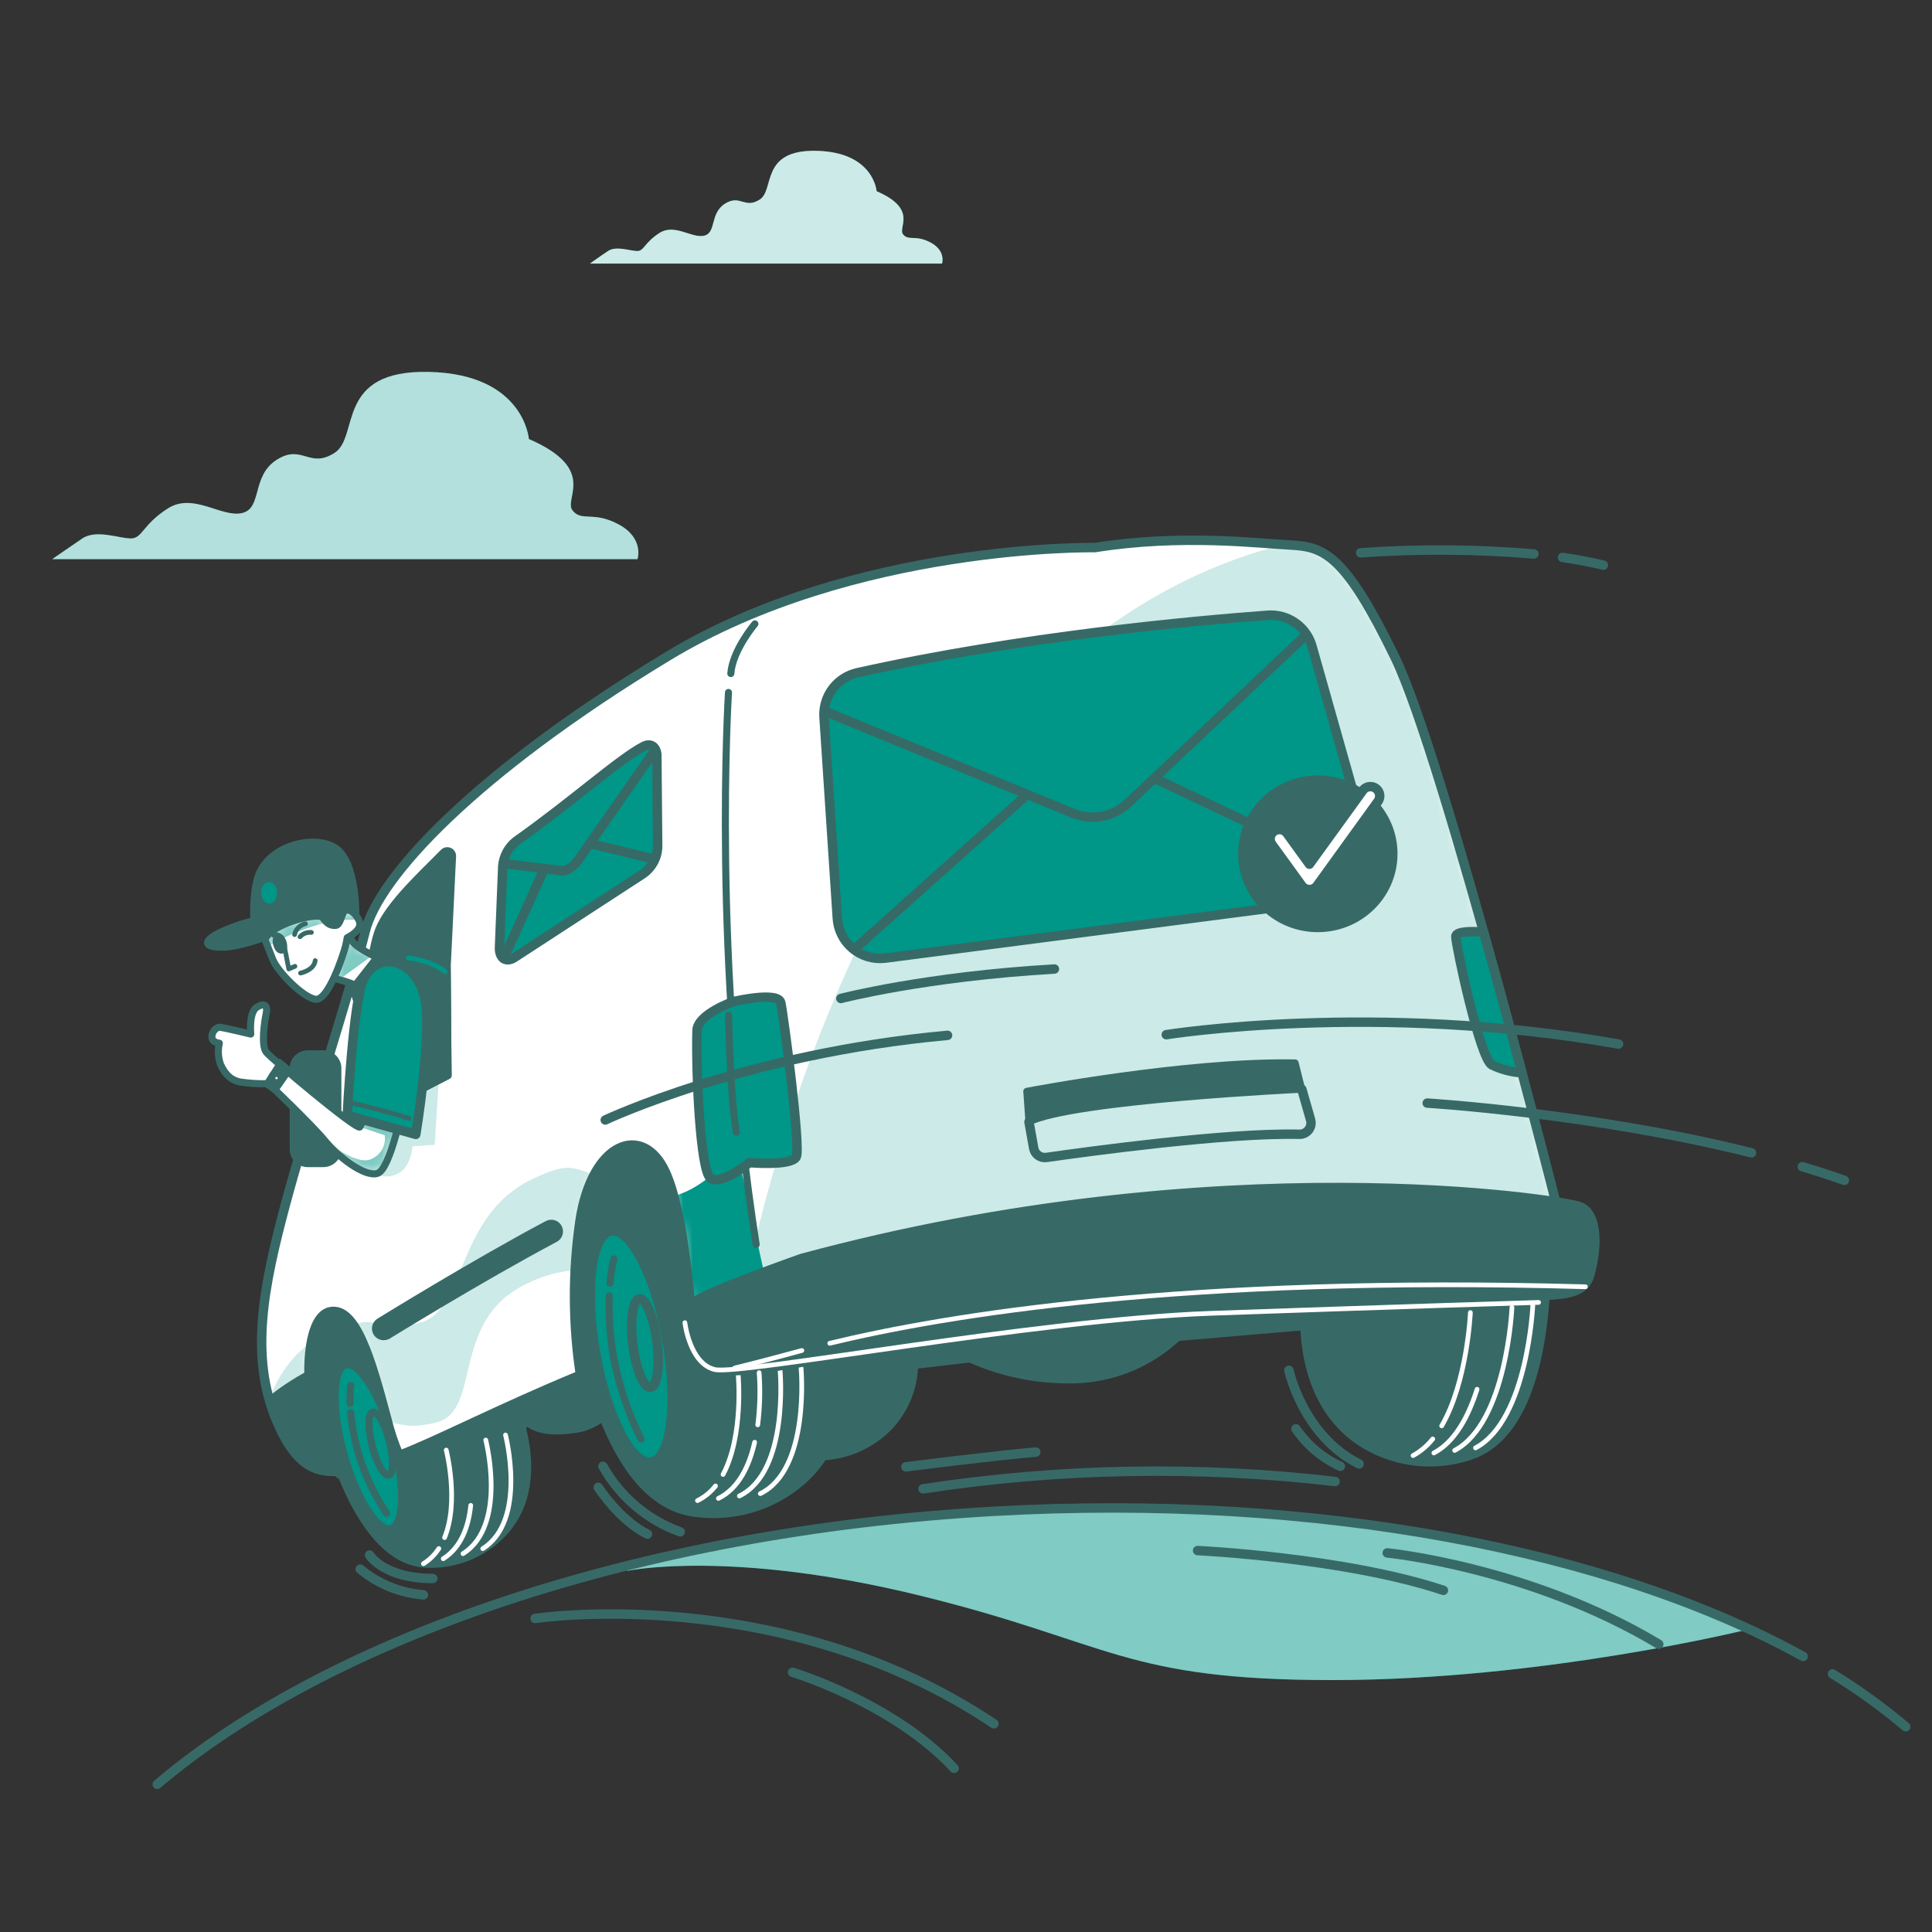<svg width="205" height="205" viewBox="0 0 205 205" fill="none" xmlns="http://www.w3.org/2000/svg">
<rect x="0" y="0" width="205" height="205" fill="#333333" stroke="none"/>
<path d="M157.548 119.943V119.913C153.494 118.566 147.274 119.024 146.35 119.575C145.368 120.233 144.524 121.077 143.866 122.059C141.682 125.157 140.117 128.647 139.255 132.338L95.163 136.437C93.538 132.929 91.089 129.785 88.63 127.887C87.927 127.298 87.117 126.851 86.245 126.57C85.861 126.524 85.472 126.538 85.093 126.61C83.493 121.975 81.227 117.503 78.395 117.22C72.434 116.624 62.03 118.621 59.193 124.404C56.357 130.187 55.467 144.624 55.467 144.624L53.48 146.612C52.031 143.788 50.015 141.293 47.558 139.284C46.858 138.692 46.047 138.245 45.173 137.967C44.676 137.828 42.689 138.136 40.608 138.817C40.523 138.737 40.444 138.658 40.354 138.583C38.367 136.919 34.293 136.01 32.017 140.253C29.742 144.495 32.475 152.529 33.836 154.347C34.497 155.276 35.326 156.073 36.28 156.697C37.885 160.672 40.752 165.739 45.163 165.973C46.674 166.054 48.185 165.81 49.594 165.256C51.002 164.702 52.275 163.852 53.326 162.763C56.188 159.782 56.496 155.594 55.418 151.495L55.88 150.82C55.88 150.82 56.908 152.285 60.848 151.694C61.99 151.577 63.073 151.128 63.963 150.402C65.811 155.117 68.797 159.842 73.541 160.547C75.578 160.859 77.657 160.728 79.638 160.164C81.62 159.6 83.456 158.616 85.023 157.278C85.934 156.492 86.728 155.58 87.383 154.571C90.039 154.424 92.542 153.278 94.388 151.361C96.04 149.6 96.984 147.292 97.041 144.878L102.908 144.192C106.592 145.835 110.61 146.587 114.638 146.388C118.495 146.14 122.147 144.56 124.967 141.917L138.336 140.774C138.56 145.956 140.423 150.711 144.795 153.329C146.469 154.328 148.339 154.952 150.278 155.159C152.216 155.366 154.176 155.15 156.023 154.526C162.189 152.459 163.649 143.298 164.047 137.729C164.663 128.786 161.811 121.21 157.548 119.943Z" fill="#376A66" stroke="#376A66" stroke-width="0.75" stroke-linecap="round" stroke-linejoin="round"/>
<path d="M75.921 157.671C75.408 158.326 74.755 158.858 74.008 159.226" stroke="white" stroke-width="0.5" stroke-linecap="round" stroke-linejoin="round"/>
<path d="M78.33 145.897C78.33 145.897 78.922 152.355 76.721 156.454" stroke="white" stroke-width="0.5" stroke-linecap="round" stroke-linejoin="round"/>
<path d="M80.074 153.031C79.513 155.515 78.395 157.925 76.229 158.993" stroke="white" stroke-width="0.5" stroke-linecap="round" stroke-linejoin="round"/>
<path d="M82.772 145.405C82.772 145.405 83.766 156.141 78.455 158.734" stroke="white" stroke-width="0.5" stroke-linecap="round" stroke-linejoin="round"/>
<path d="M84.998 145.156C84.998 145.156 85.992 155.897 80.676 158.486" stroke="white" stroke-width="0.5" stroke-linecap="round" stroke-linejoin="round"/>
<path d="M152.024 152.683C151.453 153.404 150.743 154.004 149.937 154.447" stroke="white" stroke-width="0.5" stroke-linecap="round" stroke-linejoin="round"/>
<path d="M156.018 139.274C156.018 139.274 155.7 146.622 152.972 151.297" stroke="white" stroke-width="0.5" stroke-linecap="round" stroke-linejoin="round"/>
<path d="M156.728 147.412C155.834 150.239 154.403 152.981 152.143 154.173" stroke="white" stroke-width="0.5" stroke-linecap="round" stroke-linejoin="round"/>
<path d="M160.429 138.728C160.429 138.728 159.898 150.969 154.348 153.9" stroke="white" stroke-width="0.5" stroke-linecap="round" stroke-linejoin="round"/>
<path d="M162.645 138.459C162.645 138.459 162.114 150.696 156.564 153.632" stroke="white" stroke-width="0.5" stroke-linecap="round" stroke-linejoin="round"/>
<path d="M46.564 164.314C46.141 164.961 45.584 165.51 44.929 165.923" stroke="white" stroke-width="0.5" stroke-linecap="round" stroke-linejoin="round"/>
<path d="M47.349 153.865C47.349 153.865 48.75 159.33 47.17 163.151" stroke="white" stroke-width="0.5" stroke-linecap="round" stroke-linejoin="round"/>
<path d="M49.948 159.733C49.724 161.944 48.954 164.17 47.032 165.392" stroke="white" stroke-width="0.5" stroke-linecap="round" stroke-linejoin="round"/>
<path d="M51.542 152.802C51.542 152.802 53.877 161.869 49.128 164.855" stroke="white" stroke-width="0.5" stroke-linecap="round" stroke-linejoin="round"/>
<path d="M53.639 152.266C53.639 152.266 55.979 161.332 51.224 164.323" stroke="white" stroke-width="0.5" stroke-linecap="round" stroke-linejoin="round"/>
<path d="M70.764 142.215C71.946 148.977 71.206 154.76 69.119 155.132C67.032 155.505 64.375 150.308 63.192 143.546C62.01 136.785 62.75 131.002 64.842 130.629C66.933 130.257 69.581 135.448 70.764 142.215Z" fill="#009688" stroke="#376A66" stroke-linecap="round" stroke-linejoin="round"/>
<path d="M69.711 142.359C70.038 144.953 69.735 147.124 69.025 147.213C68.314 147.303 67.48 145.276 67.152 142.682C66.824 140.089 67.152 137.913 67.838 137.823C68.523 137.734 69.383 139.766 69.711 142.359Z" fill="#009688" stroke="#376A66" stroke-linecap="round" stroke-linejoin="round"/>
<path d="M64.728 136.159C64.799 135.288 64.936 134.425 65.14 133.576" stroke="#376A66" stroke-width="0.75" stroke-linecap="round" stroke-linejoin="round"/>
<path d="M68.022 152.693C66.647 149.94 65.664 147.009 65.101 143.984C64.727 141.844 64.575 139.671 64.649 137.5" stroke="#376A66" stroke-width="0.75" stroke-linecap="round" stroke-linejoin="round"/>
<path d="M41.525 162.31C43.027 161.894 43.152 157.615 41.804 152.752C40.457 147.889 38.147 144.285 36.645 144.701C35.143 145.117 35.018 149.397 36.366 154.259C37.713 159.122 40.023 162.727 41.525 162.31Z" fill="#009688" stroke="#376A66" stroke-linecap="round" stroke-linejoin="round"/>
<path d="M41.313 152.946C41.785 154.794 41.761 156.394 41.254 156.523C40.747 156.653 39.962 155.256 39.49 153.413C39.018 151.57 39.043 149.96 39.55 149.836C40.056 149.712 40.841 151.098 41.313 152.946Z" stroke="#376A66" stroke-width="0.75" stroke-linecap="round" stroke-linejoin="round"/>
<path d="M37.149 148.907C37.122 148.271 37.143 147.633 37.214 147" stroke="#376A66" stroke-width="0.75" stroke-linecap="round" stroke-linejoin="round"/>
<path d="M41.02 160.578C39.777 158.709 38.802 156.675 38.123 154.536C37.659 153.022 37.352 151.463 37.209 149.886" stroke="#376A66" stroke-width="0.75" stroke-linecap="round" stroke-linejoin="round"/>
<path d="M148.024 69.764C142.788 58.959 140.527 58.02 137.045 57.841C133.562 57.662 125.34 56.638 116.178 58.104C116.178 58.104 90.622 57.657 70.849 69.635C50.206 82.14 40.16 93.125 38.754 98.818C37.348 104.512 32.549 119.347 30.274 127.852C27.998 136.358 26.448 143.85 29.35 150.736C31.103 154.899 32.971 156.151 35.371 156.131C35.004 155.472 34.68 154.79 34.402 154.089C32.017 148.182 32.306 139.731 35.028 139.185C37.751 138.638 39.375 144.297 41.02 150.467C41.346 151.827 41.788 153.157 42.341 154.442C46.41 152.907 52.929 149.474 61.593 145.907C60.77 140.487 60.752 134.976 61.538 129.551C62.82 121.071 68.24 119.198 70.6 124.36C72.553 128.612 73.278 138.131 73.472 141.341C76.95 140.143 79.861 139.353 81.654 139.244C81.654 139.244 111.305 132.547 133.16 132.011C155.015 131.474 165.949 130.952 165.949 130.952C165.949 130.952 153.261 80.55 148.024 69.764Z" fill="white"/>
<mask id="mask0_25_1136" style="mask-type:luminance" maskUnits="userSpaceOnUse" x="27" y="57" width="139" height="100">
<path d="M148.024 69.764C142.788 58.959 140.527 58.02 137.045 57.841C133.562 57.662 125.34 56.638 116.178 58.104C116.178 58.104 90.622 57.657 70.849 69.635C50.206 82.14 40.16 93.125 38.754 98.818C37.348 104.512 32.549 119.347 30.274 127.852C27.998 136.358 26.448 143.85 29.35 150.736C31.103 154.899 32.971 156.151 35.371 156.131C35.004 155.472 34.68 154.79 34.402 154.089C32.017 148.182 32.306 139.731 35.028 139.185C37.751 138.638 39.375 144.297 41.02 150.467C41.346 151.827 41.788 153.157 42.341 154.442C46.41 152.907 52.929 149.474 61.593 145.907C60.77 140.487 60.752 134.976 61.538 129.551C62.82 121.071 68.24 119.198 70.6 124.36C72.553 128.612 73.278 138.131 73.472 141.341C76.95 140.143 79.861 139.353 81.654 139.244C81.654 139.244 111.305 132.547 133.16 132.011C155.015 131.474 165.949 130.952 165.949 130.952C165.949 130.952 153.261 80.55 148.024 69.764Z" fill="white"/>
</mask>
<g mask="url(#mask0_25_1136)">
<path d="M78.152 121.9C78.152 121.9 75.146 126.014 71.49 126.893C72.781 131.633 73.313 138.648 73.477 141.301C76.582 140.233 79.22 139.483 81.028 139.264C81.292 137.714 81.451 136.725 81.451 136.725L78.152 121.9Z" fill="#009688"/>
<path opacity="0.2" d="M41.149 150.914C42.531 151.053 43.45 151.65 46.257 150.949C51.225 149.712 47.653 140.123 55.895 136.209C57.495 135.402 59.236 134.913 61.022 134.768C61.096 133.013 61.262 131.264 61.519 129.526C61.738 127.82 62.242 126.162 63.009 124.623C60.759 123.932 60.351 123.271 56.516 125.095C48.269 129.01 49.506 139.11 44.562 140.347C40.618 141.341 40.399 139.756 37.403 140.491C38.804 142.478 39.887 146.349 40.98 150.427C41.065 150.611 41.105 150.745 41.149 150.914Z" fill="#009688"/>
<g style="mix-blend-mode:multiply">
<path opacity="0.2" d="M33.036 142.424C30.726 144.014 29.35 146.398 28.565 148.411C28.778 149.204 29.04 149.984 29.35 150.746C31.104 154.909 32.972 156.161 35.371 156.141C35.004 155.482 34.681 154.8 34.403 154.099C32.887 150.338 32.48 145.554 33.036 142.424Z" fill="#009688"/>
</g>
<g style="mix-blend-mode:multiply" opacity="0.2">
<path d="M137.045 57.841L136.145 57.786C99.912 67.057 85.172 110.727 80.099 131.772C80.373 133.864 80.671 135.916 80.994 137.913C81.61 137.794 81.182 139.244 81.654 139.219C81.654 139.219 111.304 132.522 133.159 131.986C155.014 131.449 165.949 130.928 165.949 130.928C165.949 130.928 153.261 80.55 148.024 69.764C142.788 58.978 140.527 58 137.045 57.841Z" fill="#009688"/>
</g>
</g>
<path d="M148.024 69.764C142.788 58.959 140.527 58.02 137.045 57.841C133.562 57.662 125.34 56.638 116.178 58.104C116.178 58.104 90.622 57.657 70.849 69.635C50.206 82.14 40.16 93.125 38.754 98.818C37.348 104.512 32.549 119.347 30.274 127.852C27.998 136.358 26.448 143.85 29.35 150.736C31.103 154.899 32.971 156.151 35.371 156.131C35.004 155.472 34.68 154.79 34.402 154.089C32.017 148.182 32.306 139.731 35.028 139.185C37.751 138.638 39.375 144.297 41.02 150.467C41.346 151.827 41.788 153.157 42.341 154.442C46.41 152.907 52.929 149.474 61.593 145.907C60.77 140.487 60.752 134.976 61.538 129.551C62.82 121.071 68.24 119.198 70.6 124.36C72.553 128.612 73.278 138.131 73.472 141.341C76.95 140.143 79.861 139.353 81.654 139.244C81.654 139.244 111.305 132.547 133.16 132.011C155.015 131.474 165.949 130.952 165.949 130.952C165.949 130.952 153.261 80.55 148.024 69.764Z" stroke="#376A66" stroke-linecap="round" stroke-linejoin="round"/>
<path opacity="0.2" d="M39.569 124.295C39.91 124.579 40.325 124.759 40.766 124.815C41.206 124.87 41.653 124.798 42.053 124.608C43.618 123.982 43.777 121.627 43.777 121.627L46.122 121.473L46.594 114.115L41.427 116.147C41.427 116.147 40.041 123.356 39.569 124.295Z" fill="#009688"/>
<path d="M32.792 145.812C31.309 146.601 29.906 147.532 28.604 148.594C28.81 149.322 29.059 150.037 29.349 150.736C31.103 154.899 32.971 156.151 35.371 156.131C35.004 155.472 34.68 154.79 34.402 154.089C33.383 151.446 32.839 148.644 32.792 145.812Z" fill="#376A66" stroke="#376A66" stroke-width="0.75" stroke-linecap="round" stroke-linejoin="round"/>
<path d="M40.706 141.708C40.572 141.708 40.44 141.671 40.325 141.602C40.209 141.533 40.115 141.434 40.051 141.316C39.96 141.144 39.941 140.944 39.997 140.758C40.052 140.572 40.179 140.416 40.349 140.322C40.468 140.258 50.136 134.266 58.145 130.008C58.231 129.962 58.326 129.934 58.423 129.924C58.521 129.915 58.619 129.925 58.713 129.954C58.806 129.982 58.894 130.029 58.969 130.091C59.045 130.153 59.107 130.23 59.153 130.316C59.199 130.403 59.228 130.498 59.237 130.595C59.247 130.692 59.237 130.791 59.208 130.884C59.179 130.978 59.133 131.065 59.071 131.141C59.008 131.216 58.932 131.279 58.845 131.325C50.842 135.578 41.178 141.564 41.059 141.629C40.95 141.685 40.829 141.713 40.706 141.708Z" fill="#376A66" stroke="#376A66" stroke-miterlimit="10"/>
<path d="M53.346 91.907L53.003 100.438C52.929 101.6 53.604 102.162 54.494 101.66L68.231 92.717C68.736 92.365 69.143 91.89 69.414 91.338C69.685 90.785 69.811 90.172 69.781 89.557L69.696 80.043C69.597 79.179 69.011 78.826 68.29 79.199C65.707 80.535 60.719 85.056 54.757 89.264C54.353 89.584 54.019 89.984 53.776 90.439C53.534 90.894 53.387 91.394 53.346 91.907Z" fill="#009688" stroke="#376A66" stroke-linecap="round" stroke-linejoin="round"/>
<path d="M62.627 89.503L69.338 91.142" stroke="#376A66" stroke-linecap="round" stroke-linejoin="round"/>
<path d="M53.445 101.7L57.589 92.549" stroke="#376A66" stroke-linecap="round" stroke-linejoin="round"/>
<path d="M53.425 91.624L59.516 92.384C60.147 92.479 60.932 91.957 61.503 91.053L69.452 79.671" stroke="#376A66" stroke-linecap="round" stroke-linejoin="round"/>
<path d="M87.432 76.059L88.843 97.422C88.879 98.039 89.041 98.641 89.319 99.193C89.596 99.745 89.983 100.235 90.456 100.633C90.928 101.03 91.477 101.327 92.069 101.505C92.66 101.684 93.282 101.74 93.896 101.67L141.352 95.509C142.005 95.434 142.635 95.217 143.197 94.875C143.759 94.532 144.24 94.072 144.606 93.525C144.973 92.979 145.217 92.359 145.32 91.709C145.424 91.059 145.385 90.394 145.207 89.761L139.215 68.577C138.932 67.57 138.309 66.692 137.452 66.092C136.596 65.492 135.558 65.206 134.515 65.283C126.825 65.849 108.378 67.504 90.964 71.384C89.919 71.621 88.991 72.221 88.344 73.076C87.698 73.932 87.375 74.988 87.432 76.059Z" fill="#009688" stroke="#376A66" stroke-linecap="round" stroke-linejoin="round"/>
<path d="M122.707 82.682L144.373 92.946" stroke="#376A66" stroke-linecap="round" stroke-linejoin="round"/>
<path d="M90.642 100.731L108.939 84.356" stroke="#376A66" stroke-linecap="round" stroke-linejoin="round"/>
<path d="M87.591 75.498L113.848 86.293C114.834 86.696 115.916 86.804 116.962 86.604C118.007 86.403 118.973 85.904 119.74 85.166L138.455 67.494" stroke="#376A66" stroke-linecap="round" stroke-linejoin="round"/>
<path d="M140.029 98.533C144.489 98.423 148.017 94.781 147.909 90.398C147.801 86.014 144.098 82.55 139.638 82.66C135.178 82.769 131.649 86.412 131.757 90.795C131.865 95.178 135.568 98.643 140.029 98.533Z" fill="#376A66" stroke="#376A66" stroke-width="0.75" stroke-linecap="round" stroke-linejoin="round"/>
<path d="M138.963 94.386H138.938C138.781 94.387 138.626 94.35 138.486 94.279C138.347 94.209 138.225 94.106 138.133 93.979L134.958 89.597C134.803 89.384 134.74 89.118 134.781 88.857C134.823 88.597 134.966 88.363 135.179 88.209C135.393 88.054 135.659 87.99 135.919 88.031C136.18 88.073 136.413 88.216 136.568 88.43L138.938 91.699L144.601 83.874C144.756 83.66 144.99 83.517 145.25 83.476C145.51 83.434 145.777 83.498 145.99 83.653C146.204 83.808 146.347 84.041 146.388 84.301C146.43 84.562 146.366 84.828 146.211 85.041L139.753 93.984C139.661 94.108 139.542 94.208 139.405 94.278C139.268 94.348 139.116 94.385 138.963 94.386Z" fill="white" stroke="#376A66" stroke-linecap="round" stroke-linejoin="round"/>
<path d="M108.954 115.799C108.954 115.799 125.846 112.56 137.422 112.789L138.118 115.571C138.118 115.571 113.813 116.723 109.183 119.048L108.954 115.799Z" fill="#376A66" stroke="#376A66" stroke-width="0.75" stroke-linecap="round" stroke-linejoin="round"/>
<path d="M109.183 119.039L109.68 121.821C109.731 122.131 109.902 122.408 110.155 122.594C110.409 122.78 110.725 122.859 111.036 122.814C115.274 122.208 130.149 120.166 137.864 120.355C138.054 120.361 138.243 120.322 138.415 120.241C138.587 120.16 138.738 120.04 138.854 119.889C138.971 119.739 139.051 119.564 139.087 119.377C139.123 119.19 139.114 118.998 139.061 118.815L138.137 115.581" stroke="#376A66" stroke-linecap="round" stroke-linejoin="round"/>
<path d="M47.543 114.125L47.449 102.649L48.02 90.849C48.024 90.737 47.994 90.625 47.934 90.529C47.874 90.434 47.786 90.359 47.683 90.313C47.579 90.268 47.465 90.255 47.354 90.277C47.243 90.298 47.141 90.352 47.061 90.432C44.925 92.618 41.268 95.927 40.185 98.639C38.779 102.152 37.115 119.441 37.115 119.441L47.543 114.125Z" fill="#376A66" stroke="#376A66" stroke-width="0.75" stroke-linecap="round" stroke-linejoin="round"/>
<path d="M34.313 111.82H32.648C31.801 111.82 31.113 112.507 31.113 113.355V121.93C31.113 122.778 31.801 123.465 32.648 123.465H34.313C35.161 123.465 35.848 122.778 35.848 121.93V113.355C35.848 112.507 35.161 111.82 34.313 111.82Z" fill="#376A66" stroke="#376A66" stroke-width="0.75" stroke-linecap="round" stroke-linejoin="round"/>
<path d="M35.361 103.811C36.149 103.962 36.918 104.197 37.656 104.512C38.268 104.813 38.824 105.216 39.301 105.704L41.785 102.42C41.785 102.42 38.143 100.895 37.453 99.966L36.767 99.032L35.361 103.811Z" fill="white"/>
<mask id="mask1_25_1136" style="mask-type:luminance" maskUnits="userSpaceOnUse" x="35" y="99" width="7" height="7">
<path d="M35.361 103.811C36.149 103.962 36.918 104.197 37.656 104.512C38.268 104.813 38.824 105.216 39.301 105.704L41.785 102.42C41.785 102.42 38.143 100.895 37.453 99.966L36.767 99.032L35.361 103.811Z" fill="white"/>
</mask>
<g mask="url(#mask1_25_1136)">
<g style="mix-blend-mode:multiply" opacity="0.5">
<path d="M37.448 99.966L36.807 99.076L36.732 99.126L35.361 103.796C35.361 103.796 35.624 103.846 35.997 103.935L39.549 101.362C38.773 101.022 38.062 100.549 37.448 99.966Z" fill="#009688"/>
</g>
</g>
<path d="M35.361 103.811C36.149 103.962 36.918 104.197 37.656 104.512C38.268 104.813 38.824 105.216 39.301 105.704L41.785 102.42C41.785 102.42 38.143 100.895 37.453 99.966L36.767 99.032L35.361 103.811Z" stroke="#376A66" stroke-width="0.75" stroke-linecap="round" stroke-linejoin="round"/>
<path d="M40.607 101.024L37.572 104.894L37.984 106.211L42.609 101.406L40.607 101.024Z" fill="#009688" stroke="#376A66" stroke-linecap="round" stroke-linejoin="round"/>
<path d="M35.748 90.089C33.697 88.499 28.351 89.513 27.302 93.279C26.657 95.599 27.014 99.077 27.014 99.077L33.105 97.785L33.602 98.535C34.596 100.025 36.747 99.032 37.303 98.535C37.606 98.272 37.587 97.497 37.507 96.856L37.751 96.801C37.751 96.801 37.795 91.684 35.748 90.089Z" fill="#376A66" stroke="#376A66" stroke-width="0.75" stroke-linecap="round" stroke-linejoin="round"/>
<path d="M33.473 97.328C30.8 97.03 28.094 97.287 25.524 98.083C21.55 99.415 20.939 100.567 23.785 100.498C26.632 100.428 33.473 97.328 33.473 97.328Z" fill="#376A66" stroke="#376A66" stroke-width="0.75" stroke-linecap="round" stroke-linejoin="round"/>
<path d="M28.564 95.882C29.028 95.882 29.404 95.368 29.404 94.734C29.404 94.1 29.028 93.587 28.564 93.587C28.101 93.587 27.725 94.1 27.725 94.734C27.725 95.368 28.101 95.882 28.564 95.882Z" fill="#009688"/>
<path d="M47.449 102.649C47.449 102.649 42.008 101.267 40.334 102.539C38.66 103.811 38.233 105.913 38.769 108.461C39.306 111.01 40.612 117.712 40.612 117.712L47.543 114.125L47.449 102.649Z" fill="#376A66" stroke="#376A66" stroke-width="0.75" stroke-linecap="round" stroke-linejoin="round"/>
<path d="M38.814 116.644C38.814 116.644 38.521 119.218 38.178 119.58C37.836 119.943 28.793 112.347 28.242 111.631C27.691 110.916 28.068 108.362 28.242 107.562C28.416 106.762 28.123 106.325 27.248 106.877C26.374 107.428 26.608 109.723 26.608 109.723C26.608 109.723 23.939 109.083 23.408 109.008C22.876 108.933 22.414 109.594 22.494 110.121C22.573 110.647 23.274 110.692 23.274 110.692C23.095 111.455 23.145 112.253 23.418 112.987C23.885 113.951 24.412 114.557 25.405 114.796C26.43 114.956 27.468 115.019 28.505 114.985C28.505 114.985 33.126 119.386 34.467 121.031C35.809 122.675 38.635 124.911 40.041 124.509C41.447 124.106 42.789 117.086 42.789 117.086L38.814 116.644Z" fill="white"/>
<mask id="mask2_25_1136" style="mask-type:luminance" maskUnits="userSpaceOnUse" x="22" y="106" width="21" height="19">
<path d="M38.813 116.644C38.813 116.644 38.52 119.218 38.177 119.58C37.834 119.943 28.793 112.347 28.241 111.631C27.689 110.916 28.067 108.362 28.241 107.562C28.415 106.762 28.122 106.325 27.247 106.877C26.373 107.428 26.607 109.723 26.607 109.723C26.607 109.723 23.939 109.083 23.407 109.008C22.875 108.933 22.413 109.594 22.493 110.121C22.572 110.647 23.273 110.692 23.273 110.692C23.094 111.455 23.144 112.253 23.417 112.987C23.884 113.951 24.41 114.557 25.404 114.796C26.429 114.956 27.467 115.019 28.504 114.985C28.504 114.985 33.125 119.386 34.466 121.031C35.807 122.675 38.634 124.911 40.04 124.509C41.446 124.106 42.788 117.086 42.788 117.086L38.813 116.644Z" fill="white"/>
</mask>
<g mask="url(#mask2_25_1136)">
<g style="mix-blend-mode:multiply" opacity="0.5">
<path d="M38.177 119.58L40.82 120.46C40.904 121.014 40.787 121.58 40.49 122.056C40.193 122.531 39.736 122.885 39.201 123.053C38.033 123.441 35.937 122.114 34.446 120.996L34.491 121.051C35.857 122.7 38.659 124.931 40.065 124.529C41.471 124.126 42.812 117.106 42.812 117.106L38.813 116.609C38.813 116.609 38.52 119.218 38.177 119.58Z" fill="#009688"/>
</g>
</g>
<path d="M38.814 116.644C38.814 116.644 38.521 119.218 38.178 119.58C37.836 119.943 28.793 112.347 28.242 111.631C27.691 110.916 28.068 108.362 28.242 107.562C28.416 106.762 28.123 106.325 27.248 106.877C26.374 107.428 26.608 109.723 26.608 109.723C26.608 109.723 23.939 109.083 23.408 109.008C22.876 108.933 22.414 109.594 22.494 110.121C22.573 110.647 23.274 110.692 23.274 110.692C23.095 111.455 23.145 112.253 23.418 112.987C23.885 113.951 24.412 114.557 25.405 114.796C26.43 114.956 27.468 115.019 28.505 114.985C28.505 114.985 33.126 119.386 34.467 121.031C35.809 122.675 38.635 124.911 40.041 124.509C41.447 124.106 42.789 117.086 42.789 117.086L38.814 116.644Z" stroke="#376A66" stroke-width="0.75" stroke-linecap="round" stroke-linejoin="round"/>
<path d="M29.777 113.027L28.505 115.004L29.156 115.446L30.457 113.583L29.777 113.027Z" fill="#376A66" stroke="#376A66" stroke-miterlimit="10"/>
<path d="M29.339 114.89C29.614 114.89 29.836 114.668 29.836 114.393C29.836 114.119 29.614 113.897 29.339 113.897C29.065 113.897 28.843 114.119 28.843 114.393C28.843 114.668 29.065 114.89 29.339 114.89Z" fill="white" stroke="#376A66" stroke-width="0.75" stroke-linecap="round" stroke-linejoin="round"/>
<path d="M28.122 99.713C28.122 99.713 28.425 100.463 28.932 101.779C29.439 103.096 32.161 105.873 33.493 106.032C34.824 106.191 36.419 101.352 36.672 100.353C36.757 100.025 36.842 99.499 36.842 99.499C36.842 99.499 38.516 98.709 38.128 97.755C37.741 96.801 36.956 96.364 36.583 96.657C36.211 96.95 36.146 98.187 35.59 98.197C35.033 98.207 34.73 98.033 34.238 97.377C33.746 96.722 28.649 98.083 28.122 99.713Z" fill="white"/>
<mask id="mask3_25_1136" style="mask-type:luminance" maskUnits="userSpaceOnUse" x="28" y="96" width="11" height="11">
<path d="M28.122 99.713C28.122 99.713 28.425 100.463 28.932 101.779C29.439 103.096 32.161 105.873 33.493 106.032C34.824 106.191 36.419 101.352 36.672 100.353C36.757 100.025 36.842 99.499 36.842 99.499C36.842 99.499 38.516 98.709 38.128 97.755C37.741 96.801 36.956 96.364 36.583 96.657C36.211 96.95 36.146 98.187 35.59 98.197C35.033 98.207 34.73 98.033 34.238 97.377C33.746 96.722 28.649 98.083 28.122 99.713Z" fill="white"/>
</mask>
<g mask="url(#mask3_25_1136)">
<path opacity="0.5" d="M34.228 97.377C33.731 96.726 28.649 98.088 28.122 99.712L28.41 100.448C30.353 99.276 32.464 98.41 34.67 97.879C34.505 97.728 34.357 97.56 34.228 97.377Z" fill="#009688"/>
<g style="mix-blend-mode:multiply">
<path opacity="0.5" d="M38.063 97.621C37.656 96.766 36.936 96.379 36.573 96.657C36.346 96.954 36.177 97.291 36.076 97.651C36.736 97.577 37.402 97.567 38.063 97.621Z" fill="#009688"/>
</g>
</g>
<path d="M28.122 99.713C28.122 99.713 28.425 100.463 28.932 101.779C29.439 103.096 32.161 105.873 33.493 106.032C34.824 106.191 36.419 101.352 36.672 100.353C36.757 100.025 36.842 99.499 36.842 99.499C36.842 99.499 38.516 98.709 38.128 97.755C37.741 96.801 36.956 96.364 36.583 96.657C36.211 96.95 36.146 98.187 35.59 98.197C35.033 98.207 34.73 98.033 34.238 97.377C33.746 96.722 28.649 98.083 28.122 99.713Z" stroke="#376A66" stroke-width="0.75" stroke-linecap="round" stroke-linejoin="round"/>
<path d="M29.926 100.07C30.015 100.373 29.985 100.651 29.866 100.686C29.747 100.721 29.573 100.502 29.483 100.189C29.394 99.876 29.424 99.608 29.543 99.573C29.662 99.538 29.836 99.777 29.926 100.07Z" fill="#376A66" stroke="#376A66" stroke-miterlimit="10"/>
<path d="M29.002 99.226C29.697 99.027 29.995 99.549 30.08 100.03L30.209 100.602L30.641 102.813L31.297 102.534" stroke="#376A66" stroke-width="0.5" stroke-linecap="round" stroke-linejoin="round"/>
<path d="M31.833 99.395C31.984 99.229 32.172 99.101 32.382 99.022C32.592 98.942 32.818 98.913 33.041 98.938" stroke="#376A66" stroke-width="0.5" stroke-linecap="round" stroke-linejoin="round"/>
<path d="M32.41 98.018C32.127 98.077 31.868 98.217 31.663 98.421C31.458 98.625 31.317 98.884 31.257 99.166" stroke="#376A66" stroke-width="0.5" stroke-linecap="round" stroke-linejoin="round"/>
<path d="M31.889 103.25C31.889 103.25 33.329 102.962 33.444 101.928" stroke="#376A66" stroke-width="0.5" stroke-linecap="round" stroke-linejoin="round"/>
<path d="M44.12 120.37L36.846 118.343C36.846 118.343 37.487 105.923 38.61 103.821C40.359 100.557 44.368 102.028 45.123 106.131C45.829 110.007 44.12 120.37 44.12 120.37Z" fill="#009688" stroke="#376A66" stroke-linecap="round" stroke-linejoin="round"/>
<path d="M37.02 116.962C37.02 116.962 40.995 117.876 43.414 118.671" stroke="#376A66" stroke-width="0.5" stroke-linecap="round" stroke-linejoin="round"/>
<path d="M43.315 101.65C43.315 101.65 45.68 101.834 47.225 103.105" stroke="#009688" stroke-width="0.5" stroke-linecap="round" stroke-linejoin="round"/>
<path d="M84.988 133.421C84.988 133.421 74.396 137.157 73.427 138.176C72.459 139.194 72.558 143.169 74.843 145.102C77.129 147.034 93.419 142.652 105.065 141.375C116.71 140.099 142.276 138.221 152.709 137.714C163.143 137.207 167.887 138.583 168.801 135.329C169.715 132.075 169.601 128.597 167.614 127.892C165.627 127.186 129.419 121.389 84.988 133.421Z" fill="#376A66" stroke="#376A66" stroke-width="0.75" stroke-linecap="round" stroke-linejoin="round"/>
<path d="M72.672 140.347C72.672 140.347 73.168 144.654 75.817 145.315C78.465 145.976 109.933 140.014 128.479 139.353C147.025 138.693 163.256 138.196 163.256 138.196" stroke="white" stroke-width="0.5" stroke-linecap="round" stroke-linejoin="round"/>
<path d="M88.043 142.533C100.344 139.552 125.647 135.339 168.225 136.536" stroke="white" stroke-width="0.5" stroke-linecap="round" stroke-linejoin="round"/>
<path d="M77.958 145.156C77.958 145.156 80.785 144.471 85.083 143.298" stroke="white" stroke-width="0.5" stroke-linecap="round" stroke-linejoin="round"/>
<path d="M80.551 145.648C80.685 147.495 80.635 149.351 80.402 151.188" stroke="white" stroke-width="0.5" stroke-linecap="round" stroke-linejoin="round"/>
<path d="M80.1 66.202C80.1 66.202 77.73 68.979 77.546 71.468" stroke="#376A66" stroke-width="0.75" stroke-linecap="round" stroke-linejoin="round"/>
<path d="M77.297 73.475C77.297 73.475 75.514 101.849 80.234 132.045" stroke="#376A66" stroke-width="0.75" stroke-linecap="round" stroke-linejoin="round"/>
<path d="M77.859 106.261C77.859 106.261 74.008 107.602 73.959 109.341C73.829 114.016 74.321 123.992 75.34 124.961C76.358 125.929 79.523 123.366 79.523 123.366C79.523 123.366 83.994 123.753 84.491 122.75C84.988 121.746 83.125 107.622 82.847 106.39C82.568 105.158 77.859 106.261 77.859 106.261Z" fill="#009688" stroke="#376A66" stroke-linecap="round" stroke-linejoin="round"/>
<path d="M158.283 112.987C159.285 113.477 160.374 113.764 161.488 113.832C160.256 109.202 158.86 104.045 157.419 98.898C156.117 98.808 154.438 98.808 154.473 99.394C154.498 100.398 157.026 112.262 158.283 112.987Z" fill="#009688" stroke="#376A66" stroke-linecap="round" stroke-linejoin="round"/>
<path d="M77.307 107.721C77.307 107.721 77.476 116.664 78.137 120.142" stroke="#376A66" stroke-width="0.75" stroke-linecap="round" stroke-linejoin="round"/>
<path d="M123.75 109.788C123.75 109.788 145.917 106.216 171.747 110.782" stroke="#376A66" stroke-linecap="round" stroke-linejoin="round"/>
<path d="M191.238 123.793C192.763 124.25 194.263 124.732 195.709 125.249" stroke="#376A66" stroke-linecap="round" stroke-linejoin="round"/>
<path d="M151.437 117.046C151.437 117.046 169.014 118.114 185.847 122.322" stroke="#376A66" stroke-linecap="round" stroke-linejoin="round"/>
<path d="M97.94 157.979C112.413 155.767 127.117 155.505 141.66 157.199" stroke="#376A66" stroke-linecap="round" stroke-linejoin="round"/>
<path d="M96.122 155.639C96.122 155.639 106.525 154.338 109.908 154.079" stroke="#376A66" stroke-linecap="round" stroke-linejoin="round"/>
<path d="M165.795 59.147C167.286 59.361 168.776 59.644 170.128 59.967" stroke="#376A66" stroke-linecap="round" stroke-linejoin="round"/>
<path d="M144.377 58.656C150.499 58.223 156.644 58.265 162.759 58.78" stroke="#376A66" stroke-linecap="round" stroke-linejoin="round"/>
<path d="M64.221 118.84C64.221 118.84 79.066 111.81 100.543 109.858" stroke="#376A66" stroke-linecap="round" stroke-linejoin="round"/>
<path d="M89.221 105.947C89.221 105.947 98.208 103.607 111.881 102.822" stroke="#376A66" stroke-linecap="round" stroke-linejoin="round"/>
<path d="M63.977 155.585C65.781 158.816 68.693 161.286 72.175 162.54" stroke="#376A66" stroke-linecap="round" stroke-linejoin="round"/>
<path d="M63.48 157.82C63.48 157.82 65.716 161.298 68.697 162.788" stroke="#376A66" stroke-linecap="round" stroke-linejoin="round"/>
<path d="M136.761 145.4C136.761 145.4 138.251 152.355 144.213 155.336" stroke="#376A66" stroke-linecap="round" stroke-linejoin="round"/>
<path d="M137.507 151.61C138.688 153.34 140.32 154.715 142.227 155.585" stroke="#376A66" stroke-linecap="round" stroke-linejoin="round"/>
<path d="M39.216 165.004C39.216 165.004 40.707 167.488 45.923 167.488" stroke="#376A66" stroke-linecap="round" stroke-linejoin="round"/>
<path d="M38.223 166.494C40.123 168.075 42.466 169.029 44.93 169.227" stroke="#376A66" stroke-linecap="round" stroke-linejoin="round"/>
<path d="M105.383 160.364C92.189 161.082 79.091 163.041 66.264 166.216L66.572 166.678C66.572 166.678 77.502 164.358 97.703 169.326C117.903 174.295 119.235 178.269 141.422 178.269C163.61 178.269 185.142 172.973 185.142 172.973L182.45 171.483C162.527 163.052 135.222 158.695 105.383 160.364Z" fill="#009688"/>
<path opacity="0.5" d="M105.383 160.364C92.189 161.082 79.091 163.041 66.264 166.216L66.572 166.678C66.572 166.678 77.502 164.358 97.703 169.326C117.903 174.295 119.235 178.269 141.422 178.269C163.61 178.269 185.142 172.973 185.142 172.973L182.45 171.483C162.527 163.052 135.222 158.695 105.383 160.364Z" fill="white"/>
<path d="M56.775 171.731C56.775 171.731 82.858 167.756 105.463 182.909" stroke="#376A66" stroke-linecap="round" stroke-linejoin="round"/>
<path d="M84.099 177.444C84.099 177.444 94.781 180.674 101.24 187.629" stroke="#376A66" stroke-linecap="round" stroke-linejoin="round"/>
<path d="M147.195 164.775C147.195 164.775 162.348 166.266 176.01 174.463" stroke="#376A66" stroke-linecap="round" stroke-linejoin="round"/>
<path d="M194.442 177.613C197.171 179.283 199.769 181.158 202.213 183.222" stroke="#376A66" stroke-linecap="round" stroke-linejoin="round"/>
<path d="M16.686 189.333C34.795 173.932 67.516 162.505 105.383 160.364C139.947 158.401 171.122 164.592 191.332 175.765" stroke="#376A66" stroke-linecap="round" stroke-linejoin="round"/>
<path d="M127.074 164.527C127.074 164.527 142.723 165.272 153.157 168.75" stroke="#376A66" stroke-linecap="round" stroke-linejoin="round"/>
<path d="M56.118 46.583C56.118 46.583 55.621 39.712 45.56 39.464C35.5 39.215 38.193 46.34 35.495 48.059C32.797 49.778 32.057 47.065 29.354 48.794C26.651 50.523 27.864 53.951 25.673 54.443C23.482 54.934 20.516 52.232 17.818 53.946C15.12 55.66 15.115 57.135 13.888 57.135C12.661 57.135 10.207 56.142 8.736 57.135C7.266 58.129 5.542 59.331 5.542 59.331H67.644C67.644 59.331 68.379 57.12 65.657 55.65C62.934 54.179 61.727 55.401 60.748 54.159C59.769 52.917 63.481 49.778 56.118 46.583Z" fill="#009688"/>
<path d="M93.016 20.286C93.016 20.286 92.718 16.153 86.667 16.004C80.616 15.855 82.235 20.142 80.611 21.176C78.986 22.209 78.544 20.584 76.919 21.618C75.295 22.651 76.035 24.718 74.704 25.011C73.372 25.304 71.603 23.685 69.979 24.718C68.354 25.751 68.354 26.636 67.614 26.636C66.874 26.636 65.398 26.049 64.514 26.636C63.63 27.222 62.596 27.967 62.596 27.967H99.957C99.957 27.967 100.399 26.636 98.774 25.751C97.15 24.867 96.415 25.602 95.823 24.867C95.232 24.132 97.448 22.209 93.016 20.286Z" fill="#009688"/>
<path opacity="0.7" d="M56.118 46.583C56.118 46.583 55.621 39.712 45.56 39.464C35.5 39.215 38.193 46.34 35.495 48.059C32.797 49.778 32.057 47.065 29.354 48.794C26.651 50.523 27.864 53.951 25.673 54.443C23.482 54.934 20.516 52.232 17.818 53.946C15.12 55.66 15.115 57.135 13.888 57.135C12.661 57.135 10.207 56.142 8.736 57.135C7.266 58.129 5.542 59.331 5.542 59.331H67.644C67.644 59.331 68.379 57.12 65.657 55.65C62.934 54.179 61.727 55.401 60.748 54.159C59.769 52.917 63.481 49.778 56.118 46.583Z" fill="white"/>
<path opacity="0.8" d="M93.016 20.286C93.016 20.286 92.718 16.153 86.667 16.004C80.616 15.855 82.235 20.142 80.611 21.176C78.986 22.209 78.544 20.584 76.919 21.618C75.295 22.651 76.035 24.718 74.704 25.011C73.372 25.304 71.603 23.685 69.979 24.718C68.354 25.751 68.354 26.636 67.614 26.636C66.874 26.636 65.398 26.049 64.514 26.636C63.63 27.222 62.596 27.967 62.596 27.967H99.957C99.957 27.967 100.399 26.636 98.774 25.751C97.15 24.867 96.415 25.602 95.823 24.867C95.232 24.132 97.448 22.209 93.016 20.286Z" fill="white"/>
</svg>
